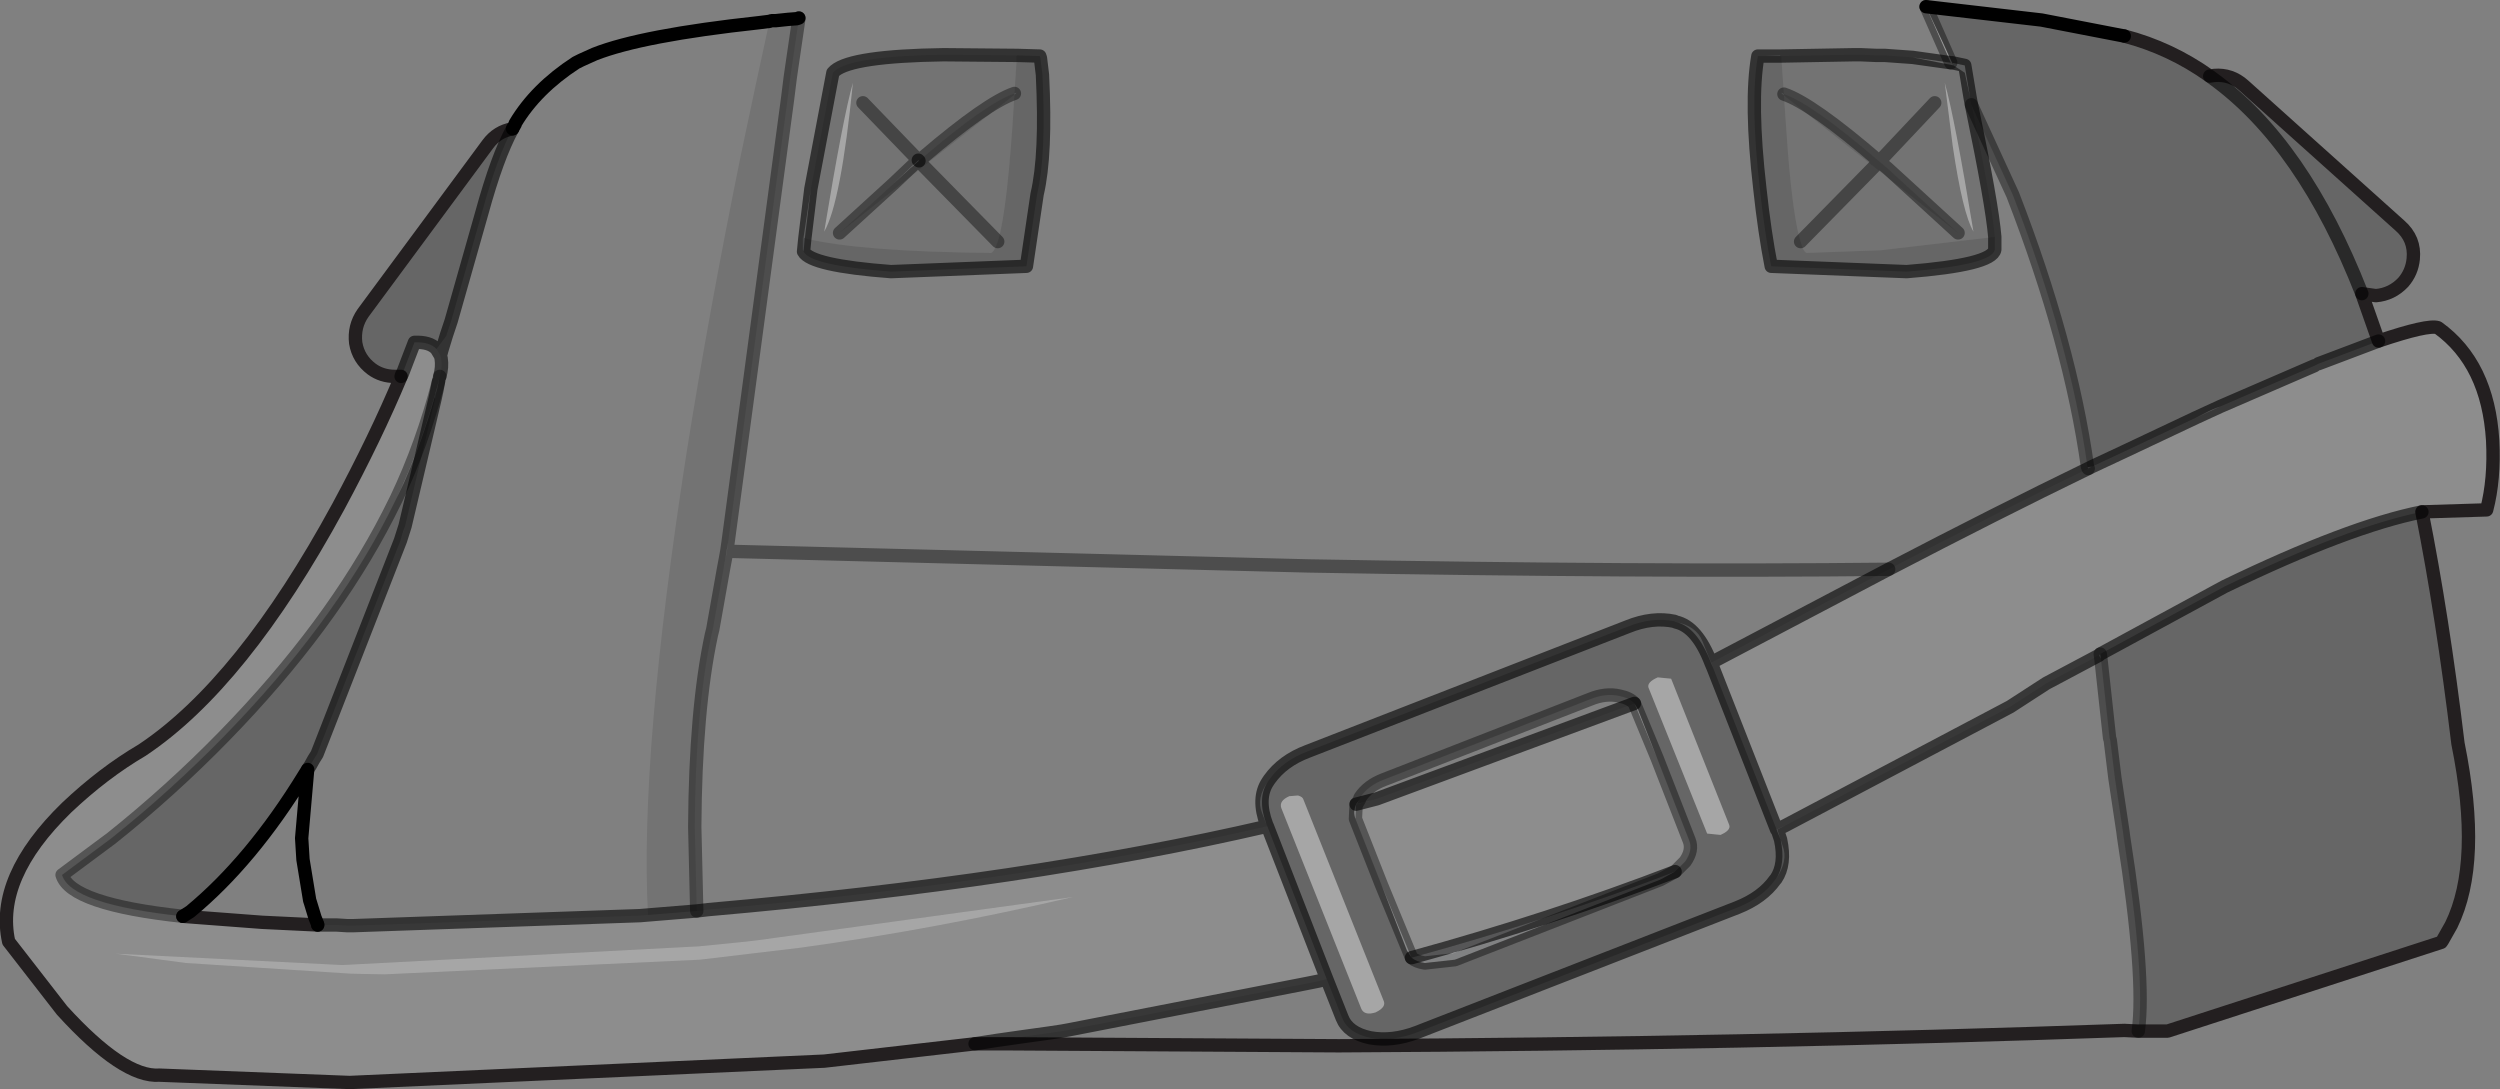 <?xml version="1.0" encoding="UTF-8" standalone="no"?>
<svg xmlns:xlink="http://www.w3.org/1999/xlink" height="81.6px" width="187.3px" xmlns="http://www.w3.org/2000/svg">
  <rect width="100%" height="100%" fill="#808080" stroke="none"/>
  <g transform="matrix(1.0, 0.0, 0.0, 1.0, 93.65, 20.4)">
    <path d="M49.65 -16.1 L52.5 -15.7 50.65 -19.9 59.3 -18.9 50.7 -19.8 51.9 -17.25 52.6 -15.7 52.7 -15.5 49.65 -16.1 M52.5 -15.7 L52.6 -15.7 52.5 -15.7 M-15.55 -14.8 L-15.65 -15.65 -15.7 -16.05 -15.55 -14.8" fill="#ffffff" fill-rule="evenodd" stroke="none"/>
    <path d="M71.9 -14.7 L72.25 -14.75 72.1 -14.55 71.9 -14.7" fill="#c4c5c7" fill-rule="evenodd" stroke="none"/>
    <path d="M-36.8 -18.7 L-36.0 -18.9 -35.85 -18.85 -36.0 -18.8 -36.8 -18.7 M-39.1 20.2 L-39.2 20.9 -39.3 21.45 -39.2 20.9 -39.35 21.75 -39.3 21.45 -39.1 20.2 M62.8 14.7 L62.75 14.6 63.1 14.55 62.8 14.7 M53.95 -13.1 L53.55 -14.95 52.7 -15.5 52.6 -15.7 53.55 -15.5 53.95 -13.1 M-63.3 19.0 L-63.65 20.1 -63.45 19.45 -63.3 19.0" fill="#dddfe0" fill-rule="evenodd" stroke="none"/>
    <path d="M40.0 -13.35 L39.95 -13.3 39.8 -13.45 40.0 -13.35 M-17.65 -13.4 L-17.5 -13.45 -17.6 -13.35 -17.65 -13.3 -17.65 -13.4" fill="#96999b" fill-rule="evenodd" stroke="none"/>
    <path d="M-18.35 57.8 L-19.0 57.8 -20.6 57.8 -19.0 57.55 -18.3 57.45 -18.35 57.8 M40.1 41.45 L39.5 41.75 39.75 42.5 39.45 41.75 40.1 41.45 M5.75 52.95 L5.15 53.1 4.4 53.25 4.15 53.3 5.15 53.1 5.75 52.95 M63.6 28.7 L63.7 28.6 63.75 28.95 63.6 28.7 M31.85 44.9 L30.75 45.5 15.35 51.5 13.1 51.75 Q12.45 51.65 12.1 51.35 22.5 48.5 31.85 44.9 M7.95 39.85 L8.2 39.5 8.0 39.85 7.95 39.85 M1.25 41.4 L1.3 41.5 1.25 41.4 M39.5 41.75 L39.45 41.75 39.5 41.75" fill="#d7d8da" fill-rule="evenodd" stroke="none"/>
    <path d="M-34.6 -18.95 L-34.4 -19.05 -33.95 -19.0 -34.6 -18.95 M-33.95 -19.0 L-33.8 -19.0 -33.95 -19.0 M-39.45 22.25 L-39.3 21.45 -39.35 21.75 -39.45 22.25" fill="#b1b3b5" fill-rule="evenodd" stroke="none"/>
    <path d="M70.85 10.9 L71.55 10.55 Q72.1 10.25 72.7 10.05 L70.85 10.9 M28.8 32.3 L29.05 32.7 30.5 36.4 28.8 32.3 M12.1 51.35 L11.75 50.8 9.85 45.9 12.1 51.35 M7.9 40.95 Q7.7 40.4 7.95 39.85 L8.0 39.85 9.5 39.45 7.95 39.85 7.9 40.95 M7.95 39.85 L8.0 39.85 7.95 39.85 M-63.95 16.95 Q-62.0 12.85 -60.8 8.2 L-60.7 7.8 -60.85 8.5 -60.9 8.75 -60.8 8.2 -60.9 8.75 -61.1 9.4 Q-62.0 12.6 -63.4 15.8 L-63.95 16.95" fill="#e3e4e5" fill-rule="evenodd" stroke="none"/>
    <path d="M-60.9 8.75 L-60.85 8.5 -61.05 9.45 -60.9 8.75 -61.05 9.45 -61.1 9.4 -60.9 8.75" fill="#9c9ea1" fill-rule="evenodd" stroke="none"/>
    <path d="M39.75 -16.2 L38.5 -16.2 39.7 -16.25 39.75 -16.2 M-33.45 -1.55 L-33.5 -1.7 -33.5 -2.6 -33.45 -2.6 -33.35 -2.55 -33.45 -1.55" fill="#b2b4b7" fill-rule="evenodd" stroke="none"/>
    <path d="M-32.9 -6.25 L-33.35 -2.55 -33.45 -2.6 -32.9 -6.25 M-26.75 -6.6 L-24.85 -8.4 -24.8 -8.35 -25.45 -7.8 -26.75 -6.6 M-15.75 -16.2 L-17.45 -16.25 -17.5 -16.2 -17.45 -16.25 -15.75 -16.2" fill="#e6e7e8" fill-rule="evenodd" stroke="none"/>
    <path d="M39.75 42.5 L39.9 42.95 Q40.35 44.1 39.4 45.45 40.15 44.35 39.75 42.5 M31.9 26.2 Q33.45 26.5 33.9 27.65 L34.55 29.25 34.7 29.65 34.55 29.3 Q33.5 26.55 31.9 26.2 M1.25 41.4 L0.9 40.5 Q0.45 39.4 1.35 38.15 0.5 39.4 1.25 41.4 M34.55 29.25 L34.55 29.3 34.55 29.25" fill="#c8cacb" fill-rule="evenodd" stroke="none"/>
    <path d="M66.55 56.85 L65.5 56.8 Q37.15 57.8 6.65 57.95 L-18.35 57.8 -18.3 57.45 -17.6 57.35 -16.9 57.25 -15.1 57.0 -14.1 56.85 -13.55 56.75 4.15 53.3 4.4 53.25 5.15 53.1 5.75 52.95 6.9 55.85 Q7.35 57.0 9.0 57.35 10.65 57.65 12.5 56.95 L36.5 47.6 Q38.4 46.85 39.35 45.5 L39.4 45.45 Q40.35 44.1 39.9 42.95 L39.75 42.5 39.5 41.75 40.1 41.45 56.95 32.55 59.65 30.8 63.6 28.7 63.75 28.95 64.4 34.9 64.45 35.05 64.8 37.9 65.4 41.9 65.45 42.3 Q67.1 52.85 66.55 56.85 M-55.25 -10.75 L-55.05 -11.1 -55.05 -11.15 Q-53.5 -13.75 -50.5 -15.7 L-50.1 -15.9 -49.1 -16.35 Q-45.55 -17.75 -36.8 -18.7 L-36.0 -18.8 -37.05 -13.95 -38.15 -8.75 Q-40.55 3.05 -42.2 13.45 -45.75 36.25 -45.1 48.15 L-45.7 48.2 -67.15 48.95 -67.65 48.95 -68.45 48.9 -69.85 48.9 -69.85 48.85 -70.05 48.35 -70.4 47.2 -70.45 47.05 -70.95 44.0 -71.05 42.4 -70.6 37.25 -70.4 36.95 -70.15 36.5 -69.9 36.1 -63.65 20.1 -63.3 19.0 -61.05 9.45 -60.85 8.5 -60.7 7.8 Q-60.5 7.1 -60.6 6.45 L-60.65 6.25 -60.55 5.85 -60.2 4.7 -59.85 3.65 -57.55 -4.45 Q-56.4 -8.65 -55.25 -10.75 M-39.2 20.9 L4.4 22.0 Q29.35 22.45 47.85 22.25 L34.55 29.25 33.9 27.65 Q33.45 26.5 31.9 26.2 L31.8 26.15 Q30.15 25.8 28.3 26.55 L4.3 35.9 Q2.45 36.6 1.45 38.0 L1.35 38.15 Q0.45 39.4 0.9 40.5 L1.25 41.4 1.3 41.5 Q-16.6 45.65 -40.6 47.75 L-41.45 47.85 -41.6 41.55 Q-41.55 32.75 -40.35 27.15 L-40.25 26.75 -39.45 22.25 -39.35 21.75 -39.2 20.9 M8.2 39.5 L8.25 39.35 Q8.85 38.45 10.05 38.0 L25.45 32.0 Q26.65 31.5 27.7 31.75 28.45 31.9 28.8 32.3 L9.5 39.45 8.0 39.85 8.2 39.5" fill="#ffffff" fill-opacity="0.0" fill-rule="evenodd" stroke="none"/>
    <path d="M84.55 5.15 Q88.25 3.9 89.0 4.15 92.75 6.85 93.1 12.6 93.25 15.5 92.65 17.8 L87.8 17.95 Q82.3 19.05 73.0 23.55 L63.7 28.6 63.6 28.7 59.65 30.8 56.95 32.55 40.1 41.45 39.45 41.75 34.7 29.65 34.55 29.25 47.85 22.25 Q56.0 18.0 62.8 14.7 L63.1 14.55 65.45 13.45 70.85 10.9 72.7 10.05 79.75 7.0 80.05 6.85 84.55 5.15 M-20.6 57.8 L-31.9 59.1 -67.45 60.7 -81.7 60.15 Q-84.4 60.35 -89.0 55.3 L-93.0 50.15 Q-94.05 45.35 -88.65 40.1 -85.9 37.5 -83.0 35.8 -75.5 30.8 -68.3 17.55 -65.5 12.35 -63.6 7.8 L-63.55 7.65 -63.5 7.6 -63.1 6.55 -62.6 5.25 Q-61.45 5.2 -60.95 5.75 L-60.65 6.25 -60.6 6.45 Q-60.5 7.1 -60.7 7.8 L-60.8 8.2 Q-62.0 12.85 -63.95 16.95 L-64.55 18.15 Q-68.85 26.55 -76.85 34.75 -80.85 38.85 -85.3 42.4 L-89.0 45.15 Q-88.35 47.35 -79.95 48.25 L-74.0 48.7 -69.85 48.9 -68.45 48.9 -67.65 48.95 -67.15 48.95 -45.7 48.2 -45.1 48.15 -41.45 47.85 -40.6 47.75 Q-16.6 45.65 1.3 41.5 L5.75 52.95 5.15 53.1 4.15 53.3 -13.55 56.75 -14.1 56.85 -15.1 57.0 -16.9 57.25 -17.6 57.35 -18.3 57.45 -19.0 57.55 -20.6 57.8 M30.5 36.4 L32.9 42.55 Q33.2 43.3 32.6 44.15 L31.85 44.9 Q22.5 48.5 12.1 51.35 L9.85 45.9 7.9 40.95 7.95 39.85 9.5 39.45 28.8 32.3 30.5 36.4 M-68.0 51.9 L-85.0 51.05 -79.7 51.75 -67.35 52.55 -64.85 52.6 -41.2 51.5 -33.65 50.6 Q-23.5 49.2 -13.25 46.8 L-36.95 50.05 -37.8 50.15 -41.3 50.5 -68.0 51.9" fill="#ffffff" fill-opacity="0.102" fill-rule="evenodd" stroke="none"/>
    <path d="M55.8 -2.65 L47.25 -1.65 41.7 -1.45 Q41.45 -1.55 41.25 -2.3 40.7 -4.05 40.3 -9.0 L40.0 -13.25 46.75 -7.9 53.05 -2.95 47.75 -7.8 47.15 -8.3 Q42.1 -12.65 40.0 -13.35 L39.8 -16.2 39.75 -16.2 45.25 -16.3 45.75 -16.3 46.9 -16.25 47.15 -16.25 47.55 -16.25 49.65 -16.1 52.7 -15.5 53.55 -14.95 53.95 -13.1 54.05 -12.55 Q55.6 -5.1 55.8 -2.65 M-35.85 -18.85 L-35.55 -18.85 -34.6 -18.95 -33.95 -19.0 -33.8 -19.0 -34.35 -15.25 -34.45 -14.55 -34.65 -12.95 -39.1 20.2 -39.3 21.45 -39.45 22.25 -40.25 26.75 -40.35 27.15 Q-41.55 32.75 -41.6 41.55 L-41.45 47.85 -45.1 48.15 Q-45.75 36.25 -42.2 13.45 -40.55 3.05 -38.15 -8.75 L-37.05 -13.95 -36.0 -18.8 -35.85 -18.85 M41.25 -2.3 L46.75 -7.9 41.25 -2.3 M54.2 -3.05 Q52.8 -11.55 52.05 -14.2 L52.65 -9.45 Q53.4 -4.4 54.2 -3.05 M51.3 -12.7 L47.15 -8.3 51.3 -12.7 M-32.9 -6.25 L-31.25 -14.95 -31.1 -15.1 Q-29.8 -16.2 -22.95 -16.3 L-17.5 -16.25 -17.45 -16.25 -17.5 -16.2 -17.5 -15.65 -17.65 -13.4 Q-19.7 -12.7 -24.45 -8.65 L-24.8 -8.35 -24.85 -8.4 -26.75 -6.6 -30.75 -2.95 -24.45 -7.95 -18.9 -2.3 -24.45 -7.95 -17.65 -13.3 Q-18.15 -4.65 -18.9 -2.3 -19.15 -1.55 -19.4 -1.45 -29.3 -1.55 -33.35 -2.55 L-32.9 -6.25 M-29.0 -12.7 L-24.85 -8.4 -29.0 -12.7 M-29.75 -14.2 Q-30.5 -11.55 -31.9 -3.05 -30.65 -5.2 -29.75 -14.2" fill="#000000" fill-opacity="0.102" fill-rule="evenodd" stroke="none"/>
    <path d="M55.8 -2.65 L55.8 -1.7 Q55.6 -0.55 49.2 -0.05 L39.05 -0.45 Q38.55 -3.0 38.2 -6.25 37.45 -12.75 38.05 -16.2 L38.5 -16.2 39.75 -16.2 39.8 -16.2 40.0 -13.35 Q42.1 -12.65 47.15 -8.3 L47.75 -7.8 53.05 -2.95 46.75 -7.9 40.0 -13.25 40.3 -9.0 Q40.7 -4.05 41.25 -2.3 41.45 -1.55 41.7 -1.45 L47.25 -1.65 55.8 -2.65 M40.0 -13.35 L39.8 -13.45 39.95 -13.3 40.0 -13.35 M59.3 -18.9 L65.5 -17.7 Q68.95 -16.8 71.9 -14.7 L72.1 -14.55 72.25 -14.75 Q73.5 -14.85 74.45 -14.0 L86.15 -3.5 Q87.3 -2.5 87.15 -1.0 87.05 0.0 86.4 0.75 85.55 1.65 84.35 1.75 L83.3 1.6 84.55 5.15 80.05 6.85 79.75 7.0 72.7 10.05 Q72.1 10.25 71.55 10.55 L70.85 10.9 65.45 13.45 63.1 14.55 62.75 14.6 Q61.45 5.3 57.15 -5.8 L54.05 -12.55 53.95 -13.1 53.55 -15.5 52.6 -15.7 51.9 -17.25 50.7 -19.8 59.3 -18.9 M87.8 17.95 Q89.35 25.75 90.5 35.3 92.3 44.2 90.0 48.9 L89.35 50.05 89.25 50.2 68.75 56.85 66.55 56.85 Q67.1 52.85 65.45 42.3 L65.4 41.9 64.8 37.9 64.45 35.05 64.4 34.9 63.75 28.95 63.7 28.6 73.0 23.55 Q82.3 19.05 87.8 17.95 M-63.6 7.8 L-64.05 7.8 Q-65.05 7.8 -65.8 7.25 -66.8 6.5 -67.0 5.3 -67.15 4.05 -66.45 3.05 L-57.1 -9.6 Q-56.4 -10.55 -55.25 -10.75 -56.4 -8.65 -57.55 -4.45 L-59.85 3.65 -60.2 4.7 -60.2 4.75 -60.95 5.75 Q-61.45 5.2 -62.6 5.25 L-63.1 6.55 -63.5 7.6 -63.55 7.65 -63.6 7.8 M83.3 1.6 Q78.9 -9.65 72.1 -14.55 78.9 -9.65 83.3 1.6 M39.4 45.45 L39.35 45.5 Q38.4 46.85 36.5 47.6 L12.5 56.95 Q10.65 57.65 9.0 57.35 7.35 57.0 6.9 55.85 L5.75 52.95 1.3 41.5 1.25 41.4 Q0.5 39.4 1.35 38.15 L1.45 38.0 Q2.45 36.6 4.3 35.9 L28.3 26.55 Q30.15 25.8 31.8 26.15 L31.9 26.2 Q33.5 26.55 34.55 29.3 L34.7 29.65 39.45 41.75 39.75 42.5 Q40.15 44.35 39.4 45.45 M28.8 32.3 Q28.45 31.9 27.7 31.75 26.65 31.5 25.45 32.0 L10.05 38.0 Q8.85 38.45 8.25 39.35 L8.2 39.5 7.95 39.85 Q7.7 40.4 7.9 40.95 L9.85 45.9 11.75 50.8 12.1 51.35 Q12.45 51.65 13.1 51.75 L15.35 51.5 30.75 45.5 31.85 44.9 32.6 44.15 Q33.2 43.3 32.9 42.55 L30.5 36.4 29.05 32.7 28.8 32.3 M3.6 39.2 L2.95 39.25 Q2.15 39.6 2.35 40.15 L8.35 55.2 Q8.6 55.7 9.4 55.45 10.25 55.05 10.0 54.55 L4.0 39.5 Q3.95 39.3 3.6 39.2 M-79.95 48.25 Q-88.35 47.35 -89.0 45.15 L-85.3 42.4 Q-80.85 38.85 -76.85 34.75 -68.85 26.55 -64.55 18.15 L-63.95 16.95 -63.4 15.8 Q-62.0 12.6 -61.1 9.4 L-61.05 9.45 -63.3 19.0 -63.45 19.45 -63.65 20.1 -69.9 36.1 -70.15 36.5 -70.4 36.95 -70.6 37.25 -70.85 37.65 Q-74.8 44.1 -79.4 47.9 L-79.95 48.25 M31.55 30.45 L30.55 30.35 Q29.75 30.7 29.85 31.1 L34.25 42.05 35.25 42.15 Q36.05 41.8 35.9 41.4 L31.55 30.45 M-33.35 -2.55 Q-29.3 -1.55 -19.4 -1.45 -19.15 -1.55 -18.9 -2.3 -18.15 -4.65 -17.65 -13.3 L-17.6 -13.35 -17.5 -13.45 -17.65 -13.4 -17.5 -15.65 -17.5 -16.2 -17.45 -16.25 -15.75 -16.2 -15.7 -16.05 -15.65 -15.65 -15.55 -14.8 Q-15.25 -8.8 -15.95 -5.85 L-16.75 -0.45 -26.9 -0.05 Q-32.9 -0.5 -33.45 -1.55 L-33.35 -2.55 M-24.45 -7.95 L-30.75 -2.95 -26.75 -6.6 -25.45 -7.8 -24.8 -8.35 -24.45 -8.65 Q-19.7 -12.7 -17.65 -13.4 L-17.65 -13.3 -24.45 -7.95" fill="#000000" fill-opacity="0.2" fill-rule="evenodd" stroke="none"/>
    <path d="M54.2 -3.05 Q53.4 -4.4 52.65 -9.45 L52.05 -14.2 Q52.8 -11.55 54.2 -3.05 M3.6 39.2 Q3.95 39.3 4.0 39.5 L10.0 54.55 Q10.25 55.05 9.4 55.45 8.6 55.7 8.35 55.2 L2.35 40.15 Q2.15 39.6 2.95 39.25 L3.6 39.2 M31.55 30.45 L35.9 41.4 Q36.05 41.8 35.25 42.15 L34.25 42.05 29.85 31.1 Q29.75 30.7 30.55 30.35 L31.55 30.45 M-29.75 -14.2 Q-30.65 -5.2 -31.9 -3.05 -30.5 -11.55 -29.75 -14.2 M-68.0 51.9 L-41.3 50.5 -37.8 50.15 -36.95 50.05 -13.25 46.8 Q-23.5 49.2 -33.65 50.6 L-41.2 51.5 -64.85 52.6 -67.35 52.55 -79.7 51.75 -85.0 51.05 -68.0 51.9" fill="#ffffff" fill-opacity="0.302" fill-rule="evenodd" stroke="none"/>
    <path d="M65.5 -17.7 Q68.95 -16.8 71.9 -14.7 L72.25 -14.75 Q73.5 -14.85 74.45 -14.0 L86.15 -3.5 Q87.3 -2.5 87.15 -1.0 87.05 0.0 86.4 0.75 85.55 1.65 84.35 1.75 L83.3 1.6 84.55 5.15 Q88.25 3.9 89.0 4.15 92.75 6.85 93.1 12.6 93.25 15.5 92.65 17.8 L87.8 17.95 Q89.35 25.75 90.5 35.3 92.3 44.2 90.0 48.9 L89.35 50.05 89.25 50.2 68.75 56.85 66.55 56.85 65.5 56.8 Q37.15 57.8 6.65 57.95 L-18.35 57.8 -19.0 57.8 -20.6 57.8 -31.9 59.1 -67.45 60.7 -81.7 60.15 Q-84.4 60.35 -89.0 55.3 L-93.0 50.15 Q-94.05 45.35 -88.65 40.1 -85.9 37.5 -83.0 35.8 -75.5 30.8 -68.3 17.55 -65.5 12.35 -63.6 7.8 L-64.05 7.8 Q-65.05 7.8 -65.8 7.25 -66.8 6.5 -67.0 5.3 -67.15 4.05 -66.45 3.05 L-57.1 -9.6 Q-56.4 -10.55 -55.25 -10.75 M-69.85 48.9 L-74.0 48.7 -79.95 48.25" fill="none" stroke="#231f20" stroke-linecap="round" stroke-linejoin="round" stroke-width="1.0"/>
    <path d="M50.65 -19.9 L59.3 -18.9 65.5 -17.7 M-55.25 -10.75 L-55.05 -11.1 -55.05 -11.15 Q-53.5 -13.75 -50.5 -15.7 L-50.1 -15.9 -49.1 -16.35 Q-45.55 -17.75 -36.8 -18.7 L-36.0 -18.8 -35.85 -18.85 -35.55 -18.85 -34.6 -18.95 -33.95 -19.0 -33.8 -19.05 M-70.6 37.25 L-71.05 42.4 -70.95 44.0 -70.45 47.05 -70.4 47.2 -70.05 48.35 -69.85 48.85 -69.85 48.9 M-79.95 48.25 L-79.4 47.9 Q-74.8 44.1 -70.85 37.65 L-70.6 37.25" fill="none" stroke="#000000" stroke-linecap="round" stroke-linejoin="round" stroke-width="1.0"/>
    <path d="M38.5 -16.2 L38.05 -16.2 Q37.45 -12.75 38.2 -6.25 38.55 -3.0 39.05 -0.45 L49.2 -0.05 Q55.6 -0.55 55.8 -1.7 L55.8 -2.65 Q55.6 -5.1 54.05 -12.55 L53.95 -13.1 53.55 -15.5 52.6 -15.7 52.5 -15.7 49.65 -16.1 47.55 -16.25 47.15 -16.25 46.9 -16.25 45.75 -16.3 45.25 -16.3 39.75 -16.2 38.5 -16.2 M47.85 22.25 Q56.0 18.0 62.8 14.7 L63.1 14.55 65.45 13.45 70.85 10.9 72.7 10.05 79.75 7.0 M72.1 -14.55 Q78.9 -9.65 83.3 1.6 M71.9 -14.7 L72.1 -14.55 M80.05 6.85 L84.55 5.15 M63.6 28.7 L59.65 30.8 56.95 32.55 40.1 41.45 39.5 41.75 39.75 42.5 Q40.15 44.35 39.4 45.45 L39.35 45.5 Q38.4 46.85 36.5 47.6 L12.5 56.95 Q10.65 57.65 9.0 57.35 7.35 57.0 6.9 55.85 L5.75 52.95 5.15 53.1 4.4 53.25 4.15 53.3 -13.55 56.75 -14.1 56.85 -15.1 57.0 -16.9 57.25 -17.6 57.35 -18.3 57.45 -19.0 57.55 -20.6 57.8 M63.7 28.6 L63.6 28.7 M63.7 28.6 L73.0 23.55 Q82.3 19.05 87.8 17.95 M9.5 39.45 L28.8 32.3 M7.95 39.85 L9.5 39.45 M1.35 38.15 L1.45 38.0 Q2.45 36.6 4.3 35.9 L28.3 26.55 Q30.15 25.8 31.8 26.15 L31.9 26.2 Q33.5 26.55 34.55 29.3 L34.55 29.25 47.85 22.25 M1.3 41.5 L1.25 41.4 Q0.5 39.4 1.35 38.15 M1.3 41.5 Q-16.6 45.65 -40.6 47.75 L-41.45 47.85 -45.1 48.15 -45.7 48.2 -67.15 48.95 -67.65 48.95 -68.45 48.9 -69.85 48.9 M-60.7 7.8 Q-60.5 7.1 -60.6 6.45 L-60.65 6.25 -60.95 5.75 Q-61.45 5.2 -62.6 5.25 L-63.1 6.55 -63.5 7.6 -63.55 7.65 -63.6 7.8 M34.7 29.65 L39.45 41.75 39.5 41.75 M34.55 29.3 L34.7 29.65 M4.15 53.3 L5.15 53.1 5.75 52.95 1.3 41.5 M12.1 51.35 Q22.5 48.5 31.85 44.9 M-60.2 4.7 L-59.85 3.65 -57.55 -4.45 Q-56.4 -8.65 -55.25 -10.75 M-17.45 -16.25 L-17.5 -16.25 -22.95 -16.3 Q-29.8 -16.2 -31.1 -15.1 L-31.25 -14.95 -32.9 -6.25 -33.35 -2.55 -33.45 -1.55 Q-32.9 -0.5 -26.9 -0.05 L-16.75 -0.45 -15.95 -5.85 Q-15.25 -8.8 -15.55 -14.8 L-15.7 -16.05 -15.75 -16.2 -17.45 -16.25 M-24.8 -8.35 L-24.85 -8.4 M-60.55 5.85 L-60.2 4.7 M-60.65 6.25 L-60.55 5.85 M-60.9 8.75 L-61.05 9.45 -63.3 19.0 -63.65 20.1 -69.9 36.1 -70.15 36.5 -70.4 36.95 -70.6 37.25 M-60.8 8.2 L-60.9 8.75" fill="none" stroke="#000000" stroke-linecap="round" stroke-linejoin="round" stroke-opacity="0.6" stroke-width="1.0"/>
    <path d="M53.05 -2.95 L47.75 -7.8 47.15 -8.3 Q42.1 -12.65 40.0 -13.35 M52.5 -15.7 L50.65 -19.9 M-33.8 -19.05 L-33.8 -19.0 -34.35 -15.25 -34.45 -14.55 -34.65 -12.95 -39.1 20.2 -39.2 20.9 4.4 22.0 Q29.35 22.45 47.85 22.25 M62.8 14.7 L62.75 14.6 Q61.45 5.3 57.15 -5.8 L54.05 -12.55 M46.75 -7.9 L41.25 -2.3 M47.15 -8.3 L51.3 -12.7 M63.75 28.95 L63.7 28.6 M63.75 28.95 L64.4 34.9 64.45 35.05 64.8 37.9 65.4 41.9 65.45 42.3 Q67.1 52.85 66.55 56.85 M8.2 39.5 L8.25 39.35 Q8.85 38.45 10.05 38.0 L25.45 32.0 Q26.65 31.5 27.7 31.75 28.45 31.9 28.8 32.3 L30.5 36.4 32.9 42.55 Q33.2 43.3 32.6 44.15 L31.85 44.9 30.75 45.5 15.35 51.5 13.1 51.75 Q12.45 51.65 12.1 51.35 L9.85 45.9 7.9 40.95 7.95 39.85 8.0 39.85 8.2 39.5 M-79.95 48.25 Q-88.35 47.35 -89.0 45.15 L-85.3 42.4 Q-80.85 38.85 -76.85 34.75 -68.85 26.55 -64.55 18.15 L-63.95 16.95 Q-62.0 12.85 -60.8 8.2 L-60.7 7.8 M-18.9 -2.3 L-24.45 -7.95 M-30.75 -2.95 L-26.75 -6.6 -24.85 -8.4 -29.0 -12.7 M-17.65 -13.4 Q-19.7 -12.7 -24.45 -8.65 L-24.8 -8.35 M-39.45 22.25 L-39.3 21.45 -39.2 20.9 M-39.45 22.25 L-40.25 26.75 -40.35 27.15 Q-41.55 32.75 -41.6 41.55 L-41.45 47.85" fill="none" stroke="#000000" stroke-linecap="round" stroke-linejoin="round" stroke-opacity="0.4" stroke-width="1.0"/>
  </g>
</svg>

